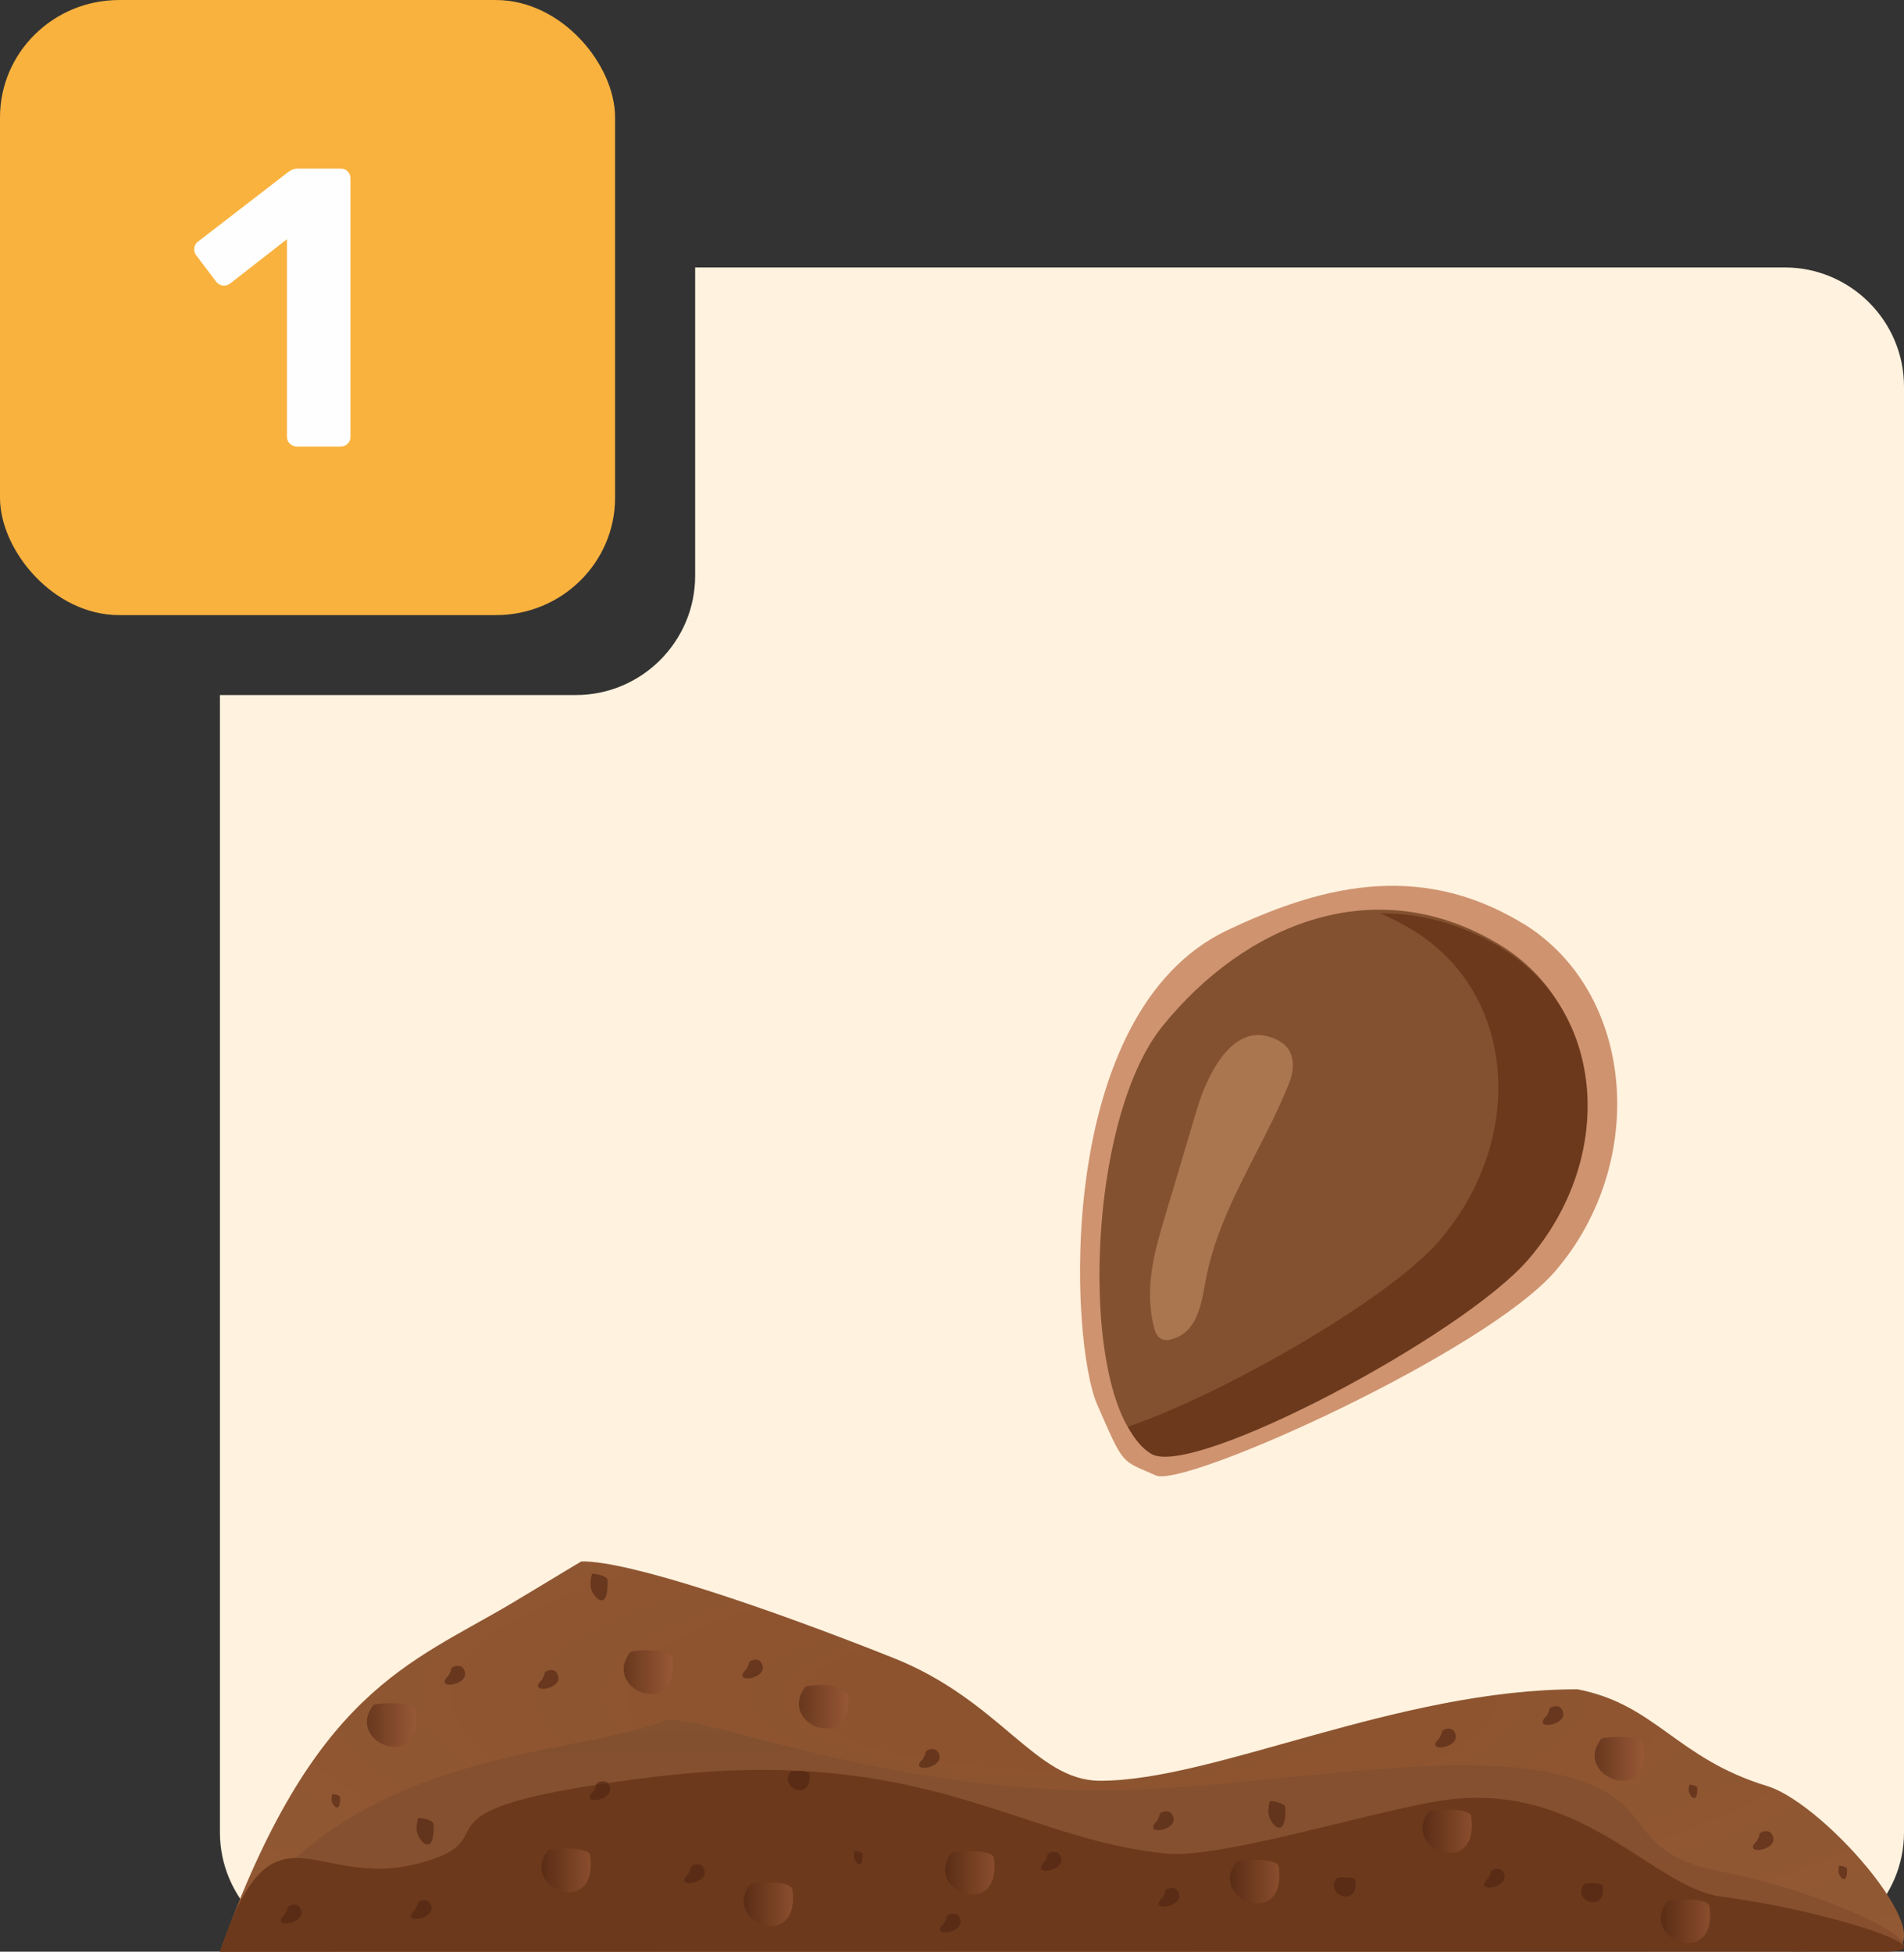 <?xml version="1.0" encoding="UTF-8"?> <!-- Creator: CorelDRAW 2020 (64-Bit) --> <svg xmlns="http://www.w3.org/2000/svg" xmlns:xlink="http://www.w3.org/1999/xlink" xmlns:xodm="http://www.corel.com/coreldraw/odm/2003" xml:space="preserve" width="13.53mm" height="13.869mm" style="shape-rendering:geometricPrecision; text-rendering:geometricPrecision; image-rendering:optimizeQuality; fill-rule:evenodd; clip-rule:evenodd" viewBox="0 0 128.65 131.87"><rect x="0" y="0" width="128.65" height="131.87" fill="#333333" stroke="none"/> <defs> <style type="text/css"> <![CDATA[ .fil5 {fill:#6C391C} .fil1 {fill:#F9B23E} .fil0 {fill:#FFF2DE} .fil2 {fill:#FEFEFE;fill-rule:nonzero} .fil19 {fill:#6C391C;fill-rule:nonzero} .fil18 {fill:#835130;fill-rule:nonzero} .fil20 {fill:#A97650;fill-rule:nonzero} .fil17 {fill:#CF9370;fill-rule:nonzero} .fil6 {fill:#4F2411;fill-opacity:0.6} .fil4 {fill:url(#id0)} .fil3 {fill:url(#id1)} .fil11 {fill:url(#id2);fill-opacity:0.6} .fil8 {fill:url(#id3);fill-opacity:0.6} .fil12 {fill:url(#id4);fill-opacity:0.6} .fil15 {fill:url(#id5);fill-opacity:0.6} .fil13 {fill:url(#id6);fill-opacity:0.6} .fil7 {fill:url(#id7);fill-opacity:0.6} .fil14 {fill:url(#id8);fill-opacity:0.6} .fil16 {fill:url(#id9);fill-opacity:0.6} .fil10 {fill:url(#id10);fill-opacity:0.6} .fil9 {fill:url(#id11);fill-opacity:0.6} ]]> </style> <linearGradient id="id0" gradientUnits="userSpaceOnUse" x1="71.69" y1="114.28" x2="71.79" y2="131.87"> <stop offset="0" style="stop-opacity:1; stop-color:#825130"></stop> <stop offset="0.302" style="stop-opacity:1; stop-color:#84502F"></stop> <stop offset="1" style="stop-opacity:1; stop-color:#874F2E"></stop> </linearGradient> <radialGradient id="id1" gradientUnits="userSpaceOnUse" gradientTransform="matrix(1.73911E-17 -0.284 1 6.12319E-17 -43 135)" cx="71.75" cy="114.73" r="799.97" fx="71.75" fy="114.73"> <stop offset="0" style="stop-opacity:1; stop-color:#8C522E"></stop> <stop offset="1" style="stop-opacity:1; stop-color:#C4966F"></stop> </radialGradient> <linearGradient id="id2" gradientUnits="userSpaceOnUse" x1="83.11" y1="127.13" x2="86.45" y2="127.13"> <stop offset="0" style="stop-opacity:1; stop-color:#4F2411"></stop> <stop offset="1" style="stop-opacity:1; stop-color:#9E5B39"></stop> </linearGradient> <linearGradient id="id3" gradientUnits="userSpaceOnUse" xlink:href="#id2" x1="36.59" y1="126.37" x2="39.93" y2="126.37"> </linearGradient> <linearGradient id="id4" gradientUnits="userSpaceOnUse" xlink:href="#id2" x1="24.79" y1="116.55" x2="28.12" y2="116.55"> </linearGradient> <linearGradient id="id5" gradientUnits="userSpaceOnUse" xlink:href="#id2" x1="50.25" y1="128.66" x2="53.58" y2="128.66"> </linearGradient> <linearGradient id="id6" gradientUnits="userSpaceOnUse" xlink:href="#id2" x1="112.22" y1="129.81" x2="115.55" y2="129.81"> </linearGradient> <linearGradient id="id7" gradientUnits="userSpaceOnUse" xlink:href="#id2" x1="53.97" y1="115.32" x2="57.31" y2="115.32"> </linearGradient> <linearGradient id="id8" gradientUnits="userSpaceOnUse" xlink:href="#id2" x1="107.75" y1="118.83" x2="111.08" y2="118.83"> </linearGradient> <linearGradient id="id9" gradientUnits="userSpaceOnUse" xlink:href="#id2" x1="42.14" y1="112.98" x2="45.47" y2="112.98"> </linearGradient> <linearGradient id="id10" gradientUnits="userSpaceOnUse" xlink:href="#id2" x1="63.86" y1="126.54" x2="67.19" y2="126.54"> </linearGradient> <linearGradient id="id11" gradientUnits="userSpaceOnUse" xlink:href="#id2" x1="96.12" y1="123.74" x2="99.46" y2="123.74"> </linearGradient> </defs> <g id="Layer_x0020_1">  <path class="fil0" d="M46.97 18.07l73.63 0c4.43,0 8.05,3.62 8.05,8.05l0 97.69c0,4.43 -3.62,8.05 -8.05,8.05l-97.69 0c-4.43,0 -8.05,-3.62 -8.05,-8.05l0 -76.85 24.06 0c4.43,0 8.05,-3.62 8.05,-8.05l0 -20.84z"></path> <rect class="fil1" x="0" y="0" width="41.56" height="41.56" rx="8.05" ry="7.93"></rect> <path class="fil2" d="M20.06 30.17c-0.18,0 -0.33,-0.06 -0.47,-0.19 -0.14,-0.12 -0.2,-0.29 -0.2,-0.48l0 -13.34 -3.86 3.01c-0.16,0.11 -0.33,0.15 -0.5,0.12 -0.17,-0.03 -0.32,-0.12 -0.44,-0.28l-1.34 -1.77c-0.11,-0.16 -0.15,-0.33 -0.12,-0.51 0.03,-0.18 0.12,-0.32 0.28,-0.43l6.12 -4.72c0.11,-0.07 0.21,-0.12 0.31,-0.15 0.1,-0.03 0.21,-0.04 0.33,-0.04l2.84 0c0.2,0 0.36,0.06 0.48,0.19 0.13,0.13 0.19,0.29 0.19,0.48l0 17.44c0,0.2 -0.06,0.36 -0.19,0.48 -0.13,0.13 -0.29,0.19 -0.48,0.19l-2.95 0z"></path> <g id="_1634669820352"> <g> <path class="fil3" d="M14.86 131.87c6.31,-17.66 12.79,-19.42 19.78,-23.58 1.83,-1.09 3.32,-2.01 4.64,-2.79 3.16,-0.06 12.48,3.1 21.08,6.52 7.26,2.89 9.59,8.29 13.95,8.3 7.74,0.02 20.06,-6.18 32.28,-6.18 5.31,1.03 6.66,4.66 12.82,6.54 4.07,1.25 12.47,11.17 7.94,11.17l-112.48 0.02z"></path> <path class="fil4" d="M14.86 131.87c7.9,-13.78 23.01,-12.97 29.99,-15.58 1.99,-0.74 13.26,4.33 28.23,4.67 10.06,0.23 23.46,-2.81 31.52,-1.22 8.06,1.6 4.48,5.34 11.7,6.72 7.22,1.38 15.56,5.39 11.04,5.39l-112.48 0.01z"></path> <path class="fil5" d="M14.86 131.87c3.58,-10.74 6.34,-4.14 13.33,-5.94 6.98,-1.8 -2.24,-3.65 16.08,-5.88 18.31,-2.23 24.64,4.27 34.59,5.19 3.61,0.33 13.33,-2.7 18.21,-3.53 9.7,-1.65 14.48,5.81 19.24,6.44 7.46,0.99 15.56,3.72 11.04,3.72l-112.48 0.01z"></path> <path class="fil6" d="M62.37 118.83c-1.16,1.09 1.83,0.63 0.96,-0.52 -0.18,-0.24 -0.84,-0.14 -0.8,0.19l-0.16 0.33z"></path> <path class="fil6" d="M85.8 121.71c0,0 -0.21,0.68 -0.02,1.11 0.33,0.77 1.14,1.25 1.07,-0.7 -0.01,-0.33 -1.08,-0.48 -1.05,-0.41z"></path> <path class="fil6" d="M53.43 119.71c-0.89,1.13 1.5,2.04 1.25,0.15 -0.04,-0.29 -1.19,-0.21 -1.25,-0.15z"></path> <path class="fil6" d="M28.25 122.85c0,0 -0.21,0.68 -0.02,1.11 0.33,0.77 1.14,1.25 1.07,-0.7 -0.01,-0.33 -1.08,-0.48 -1.05,-0.41z"></path> <path class="fil7" d="M54.43 113.97c-1.99,2.54 3.28,4.59 2.86,0.51 -0.38,-0.21 -0.65,-0.39 -0.91,-0.59 -0.8,-0.1 -1.86,-0 -1.95,0.08z"></path> <path class="fil6" d="M107.04 127.29c-0.89,1.13 1.5,2.04 1.25,0.15 -0.04,-0.29 -1.19,-0.21 -1.25,-0.15z"></path> <path class="fil6" d="M90.33 126.9c-0.89,1.13 1.5,2.04 1.25,0.15 -0.04,-0.29 -1.19,-0.21 -1.25,-0.15z"></path> <path class="fil6" d="M70.6 125.78c-1.16,1.09 1.83,0.63 0.96,-0.52 -0.18,-0.24 -0.84,-0.14 -0.8,0.19l-0.16 0.33z"></path> <path class="fil6" d="M46.5 126.62c-1.16,1.09 1.83,0.63 0.96,-0.52 -0.18,-0.24 -0.84,-0.14 -0.8,0.19l-0.16 0.33z"></path> <path class="fil6" d="M28.04 129.04c-1.16,1.09 1.83,0.63 0.96,-0.52 -0.18,-0.24 -0.84,-0.14 -0.8,0.19l-0.16 0.33z"></path> <path class="fil6" d="M40.11 121.01c-1.16,1.09 1.83,0.63 0.96,-0.52 -0.18,-0.24 -0.84,-0.14 -0.8,0.19l-0.16 0.33z"></path> <path class="fil6" d="M57.75 125.07c0,0 -0.1,0.34 -0.01,0.56 0.17,0.38 0.57,0.63 0.54,-0.35 -0,-0.17 -0.54,-0.24 -0.53,-0.21z"></path> <path class="fil6" d="M114.15 120.59c0,0 -0.1,0.34 -0.01,0.56 0.17,0.38 0.57,0.63 0.54,-0.35 -0.01,-0.17 -0.54,-0.24 -0.53,-0.21z"></path> <path class="fil6" d="M124.27 126.07c0,0 -0.1,0.34 -0.01,0.56 0.17,0.38 0.57,0.63 0.54,-0.35 -0,-0.17 -0.54,-0.24 -0.53,-0.21z"></path> <path class="fil6" d="M22.45 121.23c0,0 -0.1,0.34 -0.01,0.56 0.17,0.38 0.57,0.63 0.54,-0.35 -0,-0.17 -0.54,-0.24 -0.53,-0.2z"></path> <path class="fil6" d="M63.79 129.95c-1.16,1.09 1.83,0.63 0.96,-0.52 -0.18,-0.24 -0.84,-0.14 -0.8,0.19l-0.16 0.33z"></path> <path class="fil6" d="M78.56 128.21c-1.16,1.09 1.83,0.63 0.96,-0.52 -0.18,-0.24 -0.84,-0.14 -0.8,0.19l-0.16 0.33z"></path> <path class="fil6" d="M30.31 113.21c-1.16,1.09 1.83,0.63 0.96,-0.52 -0.18,-0.24 -0.84,-0.14 -0.8,0.19l-0.16 0.33z"></path> <path class="fil6" d="M97.25 117.45c-1.16,1.09 1.83,0.63 0.96,-0.52 -0.18,-0.24 -0.84,-0.14 -0.8,0.19l-0.16 0.33z"></path> <path class="fil6" d="M100.55 126.92c-1.16,1.09 1.83,0.63 0.96,-0.52 -0.18,-0.24 -0.84,-0.14 -0.8,0.19l-0.16 0.33z"></path> <path class="fil6" d="M19.25 129.34c-1.16,1.09 1.83,0.63 0.96,-0.52 -0.18,-0.24 -0.84,-0.14 -0.8,0.19l-0.16 0.33z"></path> <path class="fil6" d="M50.43 112.79c-1.16,1.09 1.83,0.63 0.96,-0.52 -0.18,-0.24 -0.84,-0.14 -0.8,0.19l-0.16 0.33z"></path> <path class="fil6" d="M36.62 113.49c-1.16,1.09 1.83,0.63 0.96,-0.52 -0.18,-0.24 -0.84,-0.14 -0.8,0.19l-0.16 0.33z"></path> <path class="fil6" d="M118.71 124.38c-1.16,1.09 1.83,0.63 0.96,-0.52 -0.18,-0.24 -0.84,-0.14 -0.8,0.19l-0.16 0.33z"></path> <path class="fil8" d="M37.04 125.02c-2.01,2.57 3.41,4.64 2.84,0.35 -0.09,-0.65 -2.71,-0.48 -2.84,-0.35z"></path> <path class="fil9" d="M96.57 122.38c-2.01,2.57 3.41,4.64 2.84,0.35 -0.09,-0.65 -2.71,-0.48 -2.84,-0.35z"></path> <path class="fil10" d="M64.31 125.19c-2.01,2.57 3.41,4.64 2.84,0.35 -0.09,-0.65 -2.71,-0.48 -2.84,-0.35z"></path> <path class="fil11" d="M83.56 125.78c-2.01,2.57 3.41,4.64 2.84,0.35 -0.09,-0.65 -2.71,-0.48 -2.84,-0.35z"></path> <path class="fil12" d="M25.24 115.2c-2.01,2.57 3.41,4.64 2.84,0.35 -0.09,-0.65 -2.71,-0.48 -2.84,-0.35z"></path> <path class="fil13" d="M112.67 128.46c-2.01,2.57 3.41,4.64 2.84,0.35 -0.09,-0.65 -2.71,-0.48 -2.84,-0.35z"></path> <path class="fil14" d="M108.2 117.48c-2.01,2.57 3.41,4.64 2.84,0.35 -0.09,-0.65 -2.71,-0.48 -2.84,-0.35z"></path> <path class="fil15" d="M50.7 127.31c-2.01,2.57 3.41,4.64 2.84,0.35 -0.09,-0.65 -2.71,-0.48 -2.84,-0.35z"></path> <path class="fil16" d="M42.59 111.63c-2.01,2.57 3.41,4.64 2.84,0.35 -0.09,-0.65 -2.71,-0.48 -2.84,-0.35z"></path> <path class="fil6" d="M104.51 115.93c-1.16,1.09 1.83,0.63 0.96,-0.52 -0.18,-0.24 -0.84,-0.14 -0.8,0.19l-0.16 0.33z"></path> <path class="fil6" d="M40 106.35c0,0 -0.21,0.68 -0.02,1.11 0.33,0.77 1.14,1.25 1.07,-0.7 -0.01,-0.33 -1.08,-0.48 -1.05,-0.41z"></path> <path class="fil6" d="M78.18 123.04c-1.16,1.09 1.83,0.63 0.96,-0.52 -0.18,-0.24 -0.84,-0.14 -0.8,0.19l-0.16 0.33z"></path> </g> <g> <path class="fil17" d="M102.9 62.4c-7.24,-4.42 -14.12,-2.31 -19.95,0.44 -11.8,5.58 -10.66,27.83 -8.82,32.05 1.84,4.21 1.59,3.74 3.97,4.8 1.94,0.87 22.26,-8.3 27,-13.82 6.28,-7.32 5.41,-18.83 -2.2,-23.48z"></path> <path class="fil18" d="M77.64 97.99c2.82,1.65 20.96,-7.95 25.43,-13.1 5.94,-6.84 5.33,-16.81 -1.79,-21.09 -8.4,-5.05 -17.2,-1.32 -22.73,5.53 -5.37,6.63 -5.66,25.88 -0.9,28.67z"></path> <path class="fil19" d="M101.44 64.04c-2.72,-1.64 -5.49,-2.35 -8.18,-2.33 0.71,0.3 1.43,0.67 2.14,1.1 7.13,4.29 7.74,14.26 1.79,21.09 -3.37,3.88 -14.49,10.28 -20.98,12.5 0.45,0.84 0.97,1.48 1.59,1.84 2.82,1.65 20.95,-7.95 25.43,-13.1 5.94,-6.84 5.33,-16.81 -1.8,-21.09z"></path> <path class="fil20" d="M78.87 90.54c-0.11,0.01 -0.23,0 -0.34,-0.04 -0.32,-0.13 -0.46,-0.46 -0.54,-0.74 -0.7,-2.68 0.01,-5.17 0.72,-7.55 0.74,-2.47 1.47,-4.94 2.21,-7.41 0.35,-1.17 1.64,-4.67 3.9,-4.86 0.5,-0.04 1.04,0.08 1.64,0.41 1.12,0.64 1,1.94 0.65,2.82 -1.79,4.51 -4.75,8.51 -5.65,13.37 -0.29,1.61 -0.57,3.53 -2.37,3.97 -0.07,0.02 -0.14,0.03 -0.21,0.04z"></path> </g> </g> </g> </svg> 